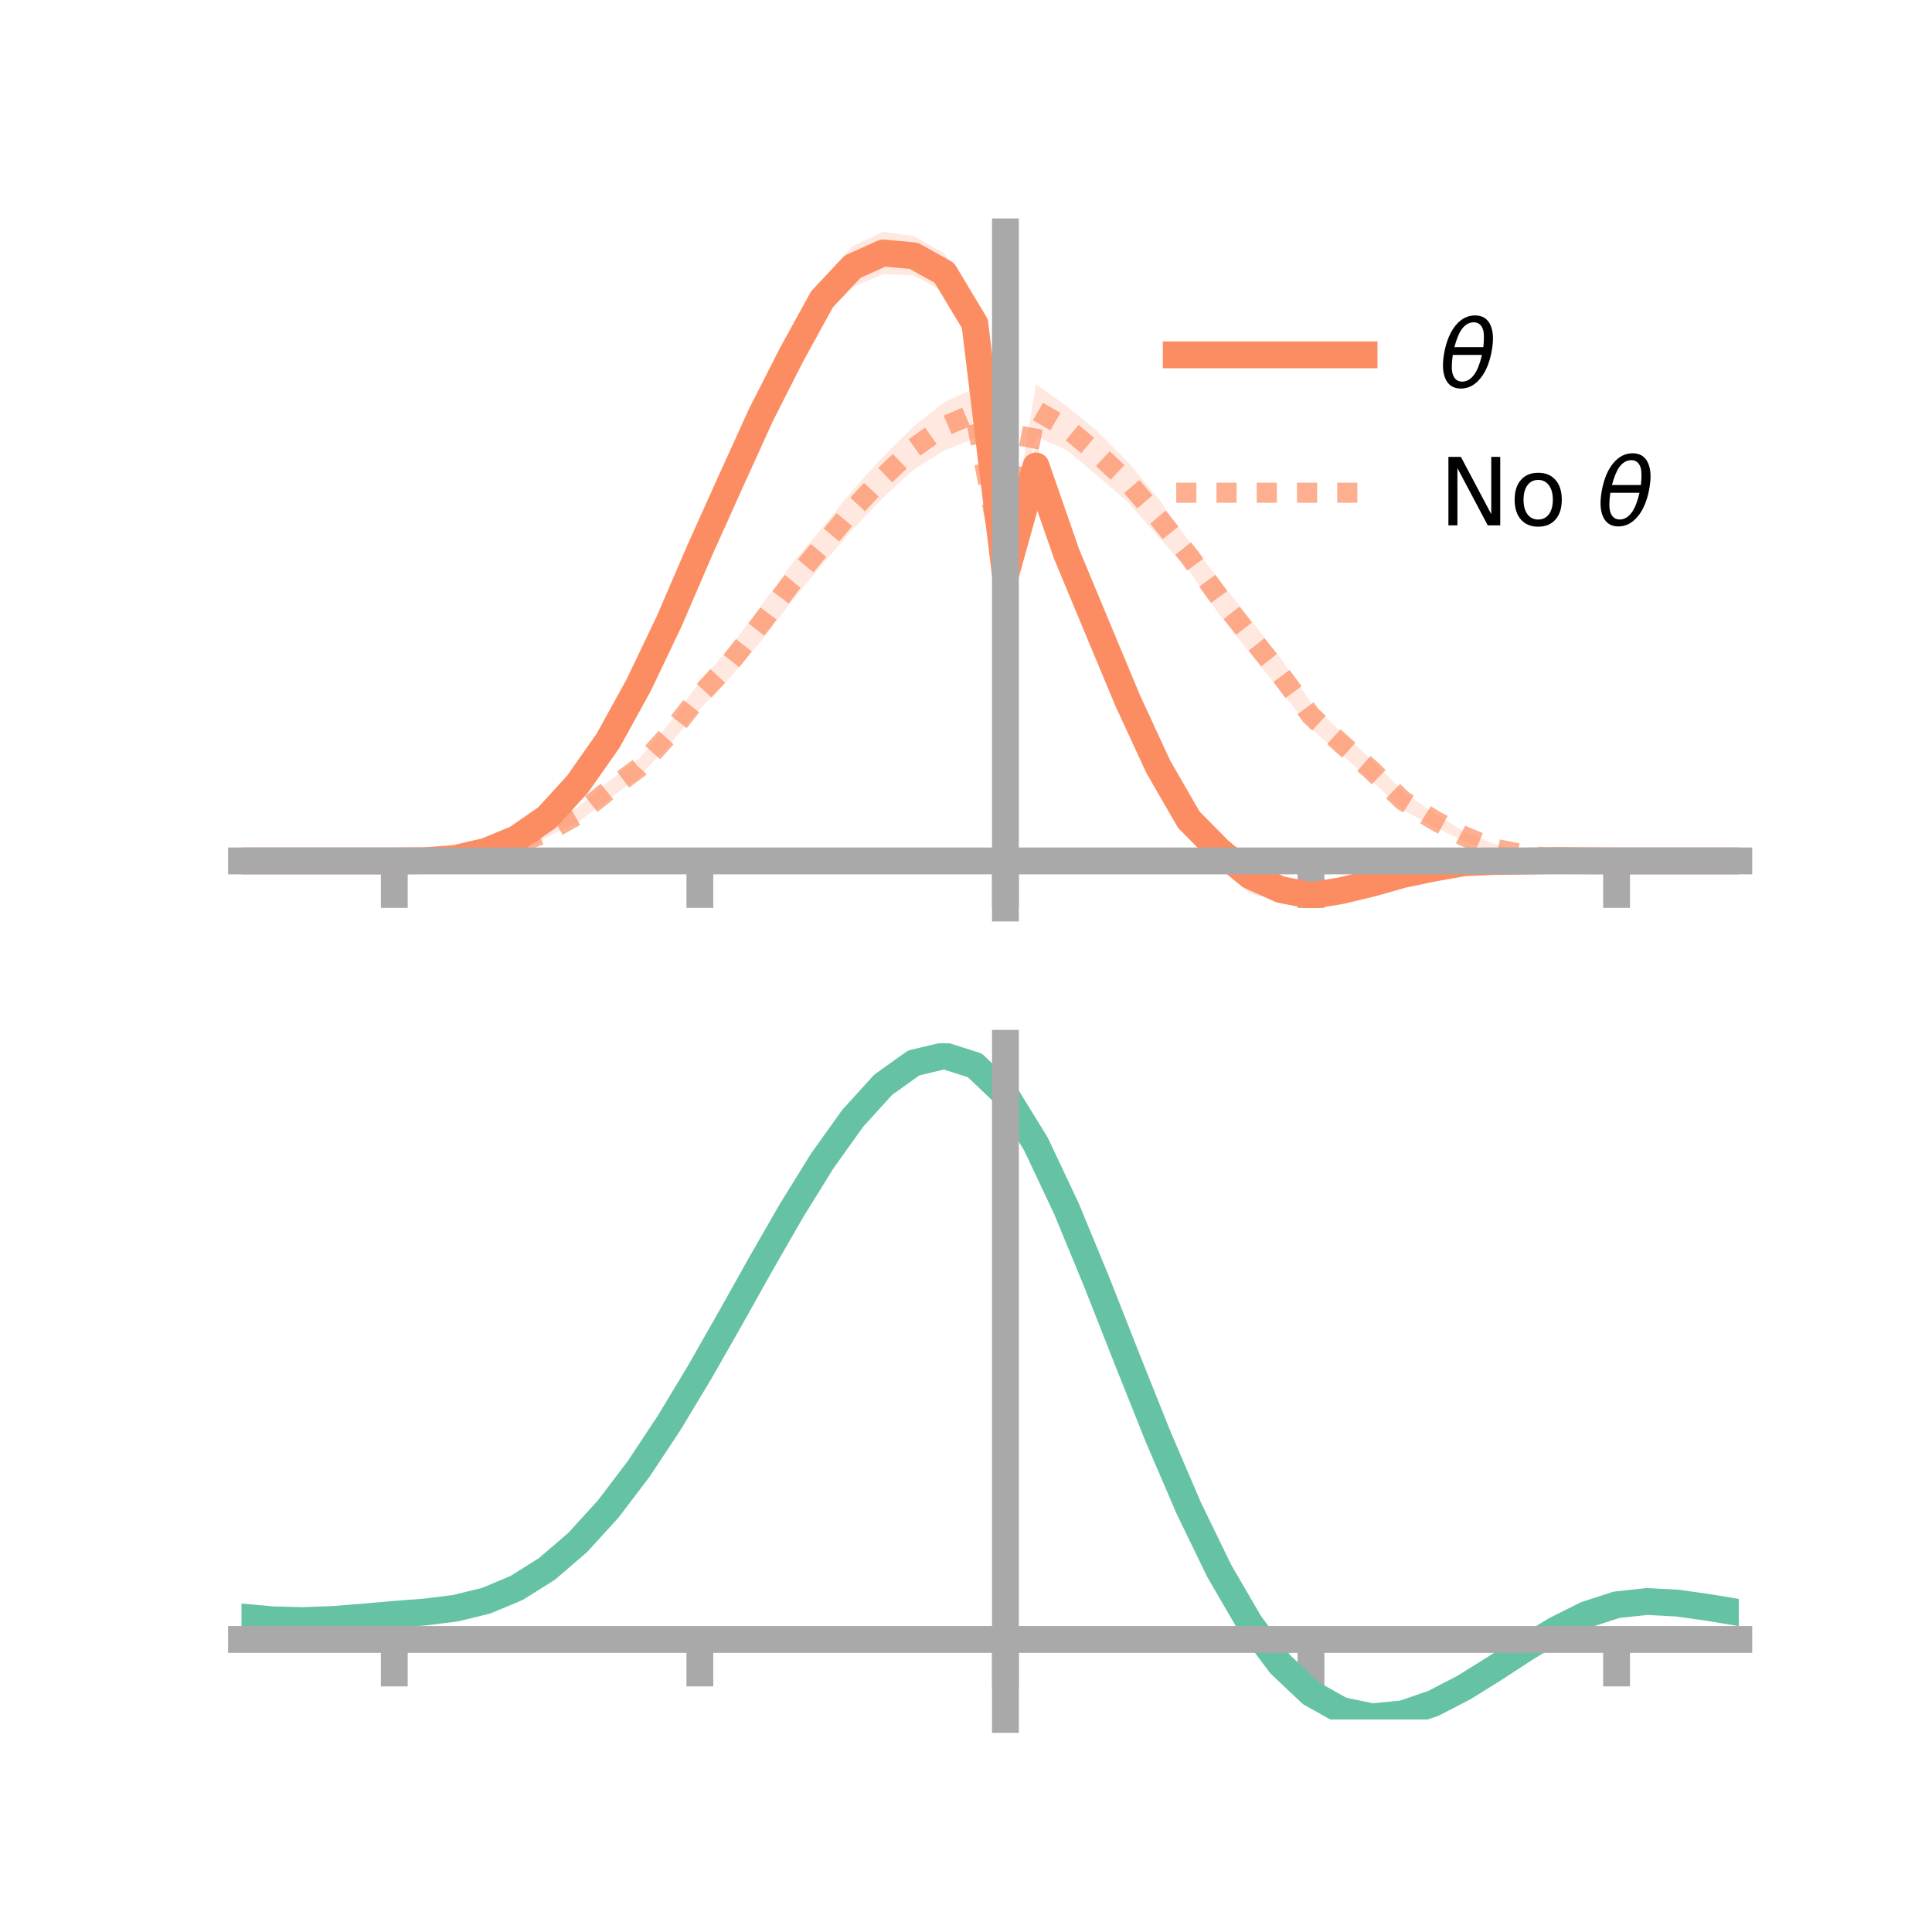 <?xml version="1.0" encoding="utf-8" standalone="no"?>
<!DOCTYPE svg PUBLIC "-//W3C//DTD SVG 1.1//EN"
  "http://www.w3.org/Graphics/SVG/1.1/DTD/svg11.dtd">
<!-- Created with matplotlib (https://matplotlib.org/) -->
<svg height="144pt" version="1.1" viewBox="0 0 144 144" width="144pt" xmlns="http://www.w3.org/2000/svg" xmlns:xlink="http://www.w3.org/1999/xlink">
 <defs>
  <style type="text/css">*{stroke-linecap:butt;stroke-linejoin:round;}</style>
 </defs>
 <g id="figure_1">
  <g id="patch_1">
   <path d="M 0 144 
L 144 144 
L 144 0 
L 0 0 
z
" style="fill:none;"/>
  </g>
  <g id="axes_1">
   <g id="patch_2">
    <path d="M 18 67.68 
L 129.6 67.68 
L 129.6 17.28 
L 18 17.28 
z
" style="fill:none;"/>
   </g>
   <g id="PolyCollection_1">
    <path clip-path="url(#ped6bdddf8c)" d="M 18 64.168 
L 18 64.168 
L 20.278 64.168 
L 22.555 64.168 
L 24.833 64.168 
L 27.11 64.168 
L 29.388 64.168 
L 31.665 64.12 
L 33.943 63.866 
L 36.22 63.273 
L 38.498 62.226 
L 40.776 60.498 
L 43.053 57.883 
L 45.331 54.642 
L 47.608 50.299 
L 49.886 45.435 
L 52.163 40.111 
L 54.441 34.976 
L 56.718 29.506 
L 58.996 25.179 
L 61.273 20.872 
L 63.551 18.332 
L 65.829 17.28 
L 68.106 17.599 
L 70.384 18.886 
L 72.661 22.387 
L 74.939 42.616 
L 77.216 33.009 
L 79.494 39.834 
L 81.771 45.394 
L 84.049 50.698 
L 86.327 55.77 
L 88.604 59.694 
L 90.882 62.244 
L 93.159 63.941 
L 95.437 65.458 
L 97.714 65.83 
L 99.992 65.589 
L 102.269 65.077 
L 104.547 64.642 
L 106.824 64.177 
L 109.102 63.875 
L 111.38 63.938 
L 113.657 64.012 
L 115.935 64.027 
L 118.212 64.124 
L 120.49 64.168 
L 122.767 64.168 
L 125.045 64.168 
L 127.322 64.168 
L 129.6 64.168 
L 129.6 64.168 
L 129.6 64.168 
L 127.322 64.168 
L 125.045 64.168 
L 122.767 64.168 
L 120.49 64.168 
L 118.212 64.19 
L 115.935 64.256 
L 113.657 64.352 
L 111.38 64.487 
L 109.102 64.742 
L 106.824 65.246 
L 104.547 65.726 
L 102.269 66.585 
L 99.992 67.17 
L 97.714 67.68 
L 95.437 67.14 
L 93.159 66.602 
L 90.882 64.553 
L 88.604 62.487 
L 86.327 58.517 
L 84.049 53.722 
L 81.771 48.11 
L 79.494 42.73 
L 77.216 36.452 
L 74.939 43.156 
L 72.661 25.865 
L 70.384 21.787 
L 68.106 20.531 
L 65.829 20.427 
L 63.551 21.416 
L 61.273 23.722 
L 58.996 27.706 
L 56.718 32.347 
L 54.441 36.899 
L 52.163 41.882 
L 49.886 47.135 
L 47.608 51.814 
L 45.331 55.748 
L 43.053 58.997 
L 40.776 61.368 
L 38.498 62.794 
L 36.22 63.626 
L 33.943 64.092 
L 31.665 64.184 
L 29.388 64.168 
L 27.11 64.168 
L 24.833 64.168 
L 22.555 64.168 
L 20.278 64.168 
L 18 64.168 
z
" style="fill:#fc8d62;fill-opacity:0.2;"/>
   </g>
   <g id="PolyCollection_2">
    <path clip-path="url(#ped6bdddf8c)" d="M 18 64.168 
L 18 64.168 
L 20.278 64.168 
L 22.555 64.168 
L 24.833 64.168 
L 27.11 64.168 
L 29.388 64.168 
L 31.665 64.077 
L 33.943 63.86 
L 36.22 63.464 
L 38.498 62.577 
L 40.776 61.62 
L 43.053 60.184 
L 45.331 58.257 
L 47.608 56.555 
L 49.886 53.927 
L 52.163 50.808 
L 54.441 48.228 
L 56.718 45.156 
L 58.996 42.051 
L 61.273 39.345 
L 63.551 36.534 
L 65.829 34.028 
L 68.106 31.777 
L 70.384 29.973 
L 72.661 28.944 
L 74.939 42.481 
L 77.216 28.643 
L 79.494 30.265 
L 81.771 32.13 
L 84.049 34.42 
L 86.327 37.145 
L 88.604 40.314 
L 90.882 43.221 
L 93.159 46.125 
L 95.437 49.048 
L 97.714 52.378 
L 99.992 54.6 
L 102.269 56.659 
L 104.547 58.971 
L 106.824 60.573 
L 109.102 61.961 
L 111.38 62.901 
L 113.657 63.507 
L 115.935 63.9 
L 118.212 64.122 
L 120.49 64.168 
L 122.767 64.168 
L 125.045 64.168 
L 127.322 64.168 
L 129.6 64.168 
L 129.6 64.168 
L 129.6 64.168 
L 127.322 64.168 
L 125.045 64.168 
L 122.767 64.168 
L 120.49 64.168 
L 118.212 64.215 
L 115.935 64.173 
L 113.657 63.909 
L 111.38 63.604 
L 109.102 62.674 
L 106.824 61.597 
L 104.547 60.349 
L 102.269 58.236 
L 99.992 56.269 
L 97.714 54.317 
L 95.437 51.496 
L 93.159 48.674 
L 90.882 45.815 
L 88.604 42.505 
L 86.327 39.999 
L 84.049 37.396 
L 81.771 35.437 
L 79.494 33.545 
L 77.216 32.531 
L 74.939 43.109 
L 72.661 32.664 
L 70.384 33.574 
L 68.106 34.996 
L 65.829 37.087 
L 63.551 39.471 
L 61.273 42.083 
L 58.996 44.84 
L 56.718 47.799 
L 54.441 50.493 
L 52.163 52.841 
L 49.886 55.492 
L 47.608 57.916 
L 45.331 59.597 
L 43.053 61.291 
L 40.776 62.402 
L 38.498 63.275 
L 36.22 63.875 
L 33.943 64.141 
L 31.665 64.172 
L 29.388 64.168 
L 27.11 64.168 
L 24.833 64.168 
L 22.555 64.168 
L 20.278 64.168 
L 18 64.168 
z
" style="fill:#fc8d62;fill-opacity:0.2;"/>
   </g>
   <g id="matplotlib.axis_1">
    <g id="xtick_1">
     <g id="line2d_1">
      <defs>
       <path d="M 0 0 
L 0 3.5 
" id="m2c3ecdee63" style="stroke:#a9a9a9;stroke-width:2;"/>
      </defs>
      <g>
       <use style="fill:#a9a9a9;stroke:#a9a9a9;stroke-width:2;" x="29.388" xlink:href="#m2c3ecdee63" y="64.168"/>
      </g>
     </g>
    </g>
    <g id="xtick_2">
     <g id="line2d_2">
      <g>
       <use style="fill:#a9a9a9;stroke:#a9a9a9;stroke-width:2;" x="52.163" xlink:href="#m2c3ecdee63" y="64.168"/>
      </g>
     </g>
    </g>
    <g id="xtick_3">
     <g id="line2d_3">
      <g>
       <use style="fill:#a9a9a9;stroke:#a9a9a9;stroke-width:2;" x="74.939" xlink:href="#m2c3ecdee63" y="64.168"/>
      </g>
     </g>
    </g>
    <g id="xtick_4">
     <g id="line2d_4">
      <g>
       <use style="fill:#a9a9a9;stroke:#a9a9a9;stroke-width:2;" x="97.714" xlink:href="#m2c3ecdee63" y="64.168"/>
      </g>
     </g>
    </g>
    <g id="xtick_5">
     <g id="line2d_5">
      <g>
       <use style="fill:#a9a9a9;stroke:#a9a9a9;stroke-width:2;" x="120.49" xlink:href="#m2c3ecdee63" y="64.168"/>
      </g>
     </g>
    </g>
   </g>
   <g id="matplotlib.axis_2"/>
   <g id="line2d_6">
    <path clip-path="url(#ped6bdddf8c)" d="M 18 64.168 
L 20.278 64.168 
L 22.555 64.168 
L 24.833 64.168 
L 27.11 64.168 
L 29.388 64.168 
L 31.665 64.152 
L 33.943 63.979 
L 36.22 63.449 
L 38.498 62.51 
L 40.776 60.933 
L 43.053 58.44 
L 45.331 55.195 
L 47.608 51.057 
L 49.886 46.285 
L 52.163 40.996 
L 54.441 35.938 
L 56.718 30.927 
L 58.996 26.442 
L 61.273 22.297 
L 63.551 19.874 
L 65.829 18.853 
L 68.106 19.065 
L 70.384 20.336 
L 72.661 24.126 
L 74.939 42.886 
L 77.216 34.73 
L 79.494 41.282 
L 81.771 46.752 
L 84.049 52.21 
L 86.327 57.143 
L 88.604 61.091 
L 90.882 63.399 
L 93.159 65.272 
L 95.437 66.299 
L 97.714 66.755 
L 99.992 66.38 
L 102.269 65.831 
L 104.547 65.184 
L 106.824 64.711 
L 109.102 64.309 
L 111.38 64.212 
L 113.657 64.182 
L 115.935 64.141 
L 118.212 64.157 
L 120.49 64.168 
L 122.767 64.168 
L 125.045 64.168 
L 127.322 64.168 
L 129.6 64.168 
" style="fill:none;stroke:#fc8d62;stroke-linecap:square;stroke-width:2;"/>
   </g>
   <g id="line2d_7">
    <path clip-path="url(#ped6bdddf8c)" d="M 18 64.168 
L 20.278 64.168 
L 22.555 64.168 
L 24.833 64.168 
L 27.11 64.168 
L 29.388 64.168 
L 31.665 64.125 
L 33.943 64.001 
L 36.22 63.669 
L 38.498 62.926 
L 40.776 62.011 
L 43.053 60.737 
L 45.331 58.927 
L 47.608 57.236 
L 49.886 54.71 
L 52.163 51.825 
L 54.441 49.361 
L 56.718 46.478 
L 58.996 43.446 
L 61.273 40.714 
L 63.551 38.002 
L 65.829 35.557 
L 68.106 33.387 
L 70.384 31.773 
L 72.661 30.804 
L 74.939 42.795 
L 77.216 30.587 
L 79.494 31.905 
L 81.771 33.783 
L 84.049 35.908 
L 86.327 38.572 
L 88.604 41.41 
L 90.882 44.518 
L 93.159 47.4 
L 95.437 50.272 
L 97.714 53.347 
L 99.992 55.435 
L 102.269 57.448 
L 104.547 59.66 
L 106.824 61.085 
L 109.102 62.318 
L 111.38 63.252 
L 113.657 63.708 
L 115.935 64.037 
L 118.212 64.168 
L 120.49 64.168 
L 122.767 64.168 
L 125.045 64.168 
L 127.322 64.168 
L 129.6 64.168 
" style="fill:none;stroke:#fc8d62;stroke-dasharray:1.5,1.5;stroke-dashoffset:0;stroke-opacity:0.7;stroke-width:1.5;"/>
   </g>
   <g id="patch_3">
    <path d="M 74.939 67.68 
L 74.939 17.28 
" style="fill:none;stroke:#a9a9a9;stroke-linecap:square;stroke-linejoin:miter;stroke-width:2;"/>
   </g>
   <g id="patch_4">
    <path d="M 129.6 67.68 
L 129.6 17.28 
" style="fill:none;"/>
   </g>
   <g id="patch_5">
    <path d="M 18 64.168 
L 129.6 64.168 
" style="fill:none;stroke:#a9a9a9;stroke-linecap:square;stroke-linejoin:miter;stroke-width:2;"/>
   </g>
   <g id="patch_6">
    <path d="M 18 17.28 
L 129.6 17.28 
" style="fill:none;"/>
   </g>
   <g id="legend_1">
    <g id="line2d_8">
     <path d="M 87.67 26.449 
L 101.67 26.449 
" style="fill:none;stroke:#fc8d62;stroke-linecap:square;stroke-width:2;"/>
    </g>
    <g id="line2d_9"/>
    <g id="text_1">
     <!-- $\theta$ -->
     <g transform="translate(107.27 28.899)scale(0.07 -0.07)">
      <defs>
       <path d="M 45.516 34.672 
L 14.453 34.672 
Q 12.359 20.062 14.5 13.875 
Q 17.188 6.25 24.469 6.25 
Q 31.781 6.25 37.359 13.922 
Q 42.234 20.656 45.516 34.672 
z
M 47.016 42.969 
Q 48.344 56.844 46.625 61.719 
Q 43.953 69.438 36.766 69.438 
Q 29.297 69.438 23.828 61.812 
Q 19.531 55.672 16.156 42.969 
z
M 38.188 76.766 
Q 49.906 76.766 54.594 66.406 
Q 59.281 56.109 55.719 37.844 
Q 52.203 19.625 43.453 9.281 
Q 34.766 -1.125 23.047 -1.125 
Q 11.281 -1.125 6.641 9.281 
Q 2 19.625 5.516 37.844 
Q 9.078 56.109 17.719 66.406 
Q 26.422 76.766 38.188 76.766 
z
" id="DejaVuSans-Oblique-952"/>
      </defs>
      <use transform="translate(0 0.234)" xlink:href="#DejaVuSans-Oblique-952"/>
     </g>
    </g>
    <g id="line2d_10">
     <path d="M 87.67 36.724 
L 101.67 36.724 
" style="fill:none;stroke:#fc8d62;stroke-dasharray:1.5,1.5;stroke-dashoffset:0;stroke-opacity:0.7;stroke-width:1.5;"/>
    </g>
    <g id="line2d_11"/>
    <g id="text_2">
     <!-- No $\theta$ -->
     <g transform="translate(107.27 39.174)scale(0.07 -0.07)">
      <defs>
       <path d="M 9.812 72.906 
L 23.094 72.906 
L 55.422 11.922 
L 55.422 72.906 
L 64.984 72.906 
L 64.984 0 
L 51.703 0 
L 19.391 60.984 
L 19.391 0 
L 9.812 0 
z
" id="DejaVuSans-78"/>
       <path d="M 30.609 48.391 
Q 23.391 48.391 19.188 42.75 
Q 14.984 37.109 14.984 27.297 
Q 14.984 17.484 19.156 11.844 
Q 23.344 6.203 30.609 6.203 
Q 37.797 6.203 41.984 11.859 
Q 46.188 17.531 46.188 27.297 
Q 46.188 37.016 41.984 42.703 
Q 37.797 48.391 30.609 48.391 
z
M 30.609 56 
Q 42.328 56 49.016 48.375 
Q 55.719 40.766 55.719 27.297 
Q 55.719 13.875 49.016 6.219 
Q 42.328 -1.422 30.609 -1.422 
Q 18.844 -1.422 12.172 6.219 
Q 5.516 13.875 5.516 27.297 
Q 5.516 40.766 12.172 48.375 
Q 18.844 56 30.609 56 
z
" id="DejaVuSans-111"/>
       <path id="DejaVuSans-32"/>
      </defs>
      <use transform="translate(0 0.234)" xlink:href="#DejaVuSans-78"/>
      <use transform="translate(74.805 0.234)" xlink:href="#DejaVuSans-111"/>
      <use transform="translate(135.986 0.234)" xlink:href="#DejaVuSans-32"/>
      <use transform="translate(167.773 0.234)" xlink:href="#DejaVuSans-Oblique-952"/>
     </g>
    </g>
   </g>
  </g>
  <g id="axes_2">
   <g id="patch_7">
    <path d="M 18 128.16 
L 129.6 128.16 
L 129.6 77.76 
L 18 77.76 
z
" style="fill:none;"/>
   </g>
   <g id="PolyCollection_3">
    <path clip-path="url(#pd60718a447)" d="M 18 120.557 
L 18 120.479 
L 20.278 120.699 
L 22.555 120.759 
L 24.833 120.67 
L 27.11 120.48 
L 29.388 120.271 
L 31.665 120.092 
L 33.943 119.804 
L 36.22 119.244 
L 38.498 118.284 
L 40.776 116.832 
L 43.053 114.837 
L 45.331 112.289 
L 47.608 109.222 
L 49.886 105.703 
L 52.163 101.833 
L 54.441 97.742 
L 56.718 93.584 
L 58.996 89.534 
L 61.273 85.781 
L 63.551 82.525 
L 65.829 79.968 
L 68.106 78.314 
L 70.384 77.76 
L 72.661 78.497 
L 74.939 80.696 
L 77.216 84.448 
L 79.494 89.348 
L 81.771 94.945 
L 84.049 100.818 
L 86.327 106.601 
L 88.604 111.992 
L 90.882 116.758 
L 93.159 120.734 
L 95.437 123.824 
L 97.714 125.997 
L 99.992 127.283 
L 102.269 127.76 
L 104.547 127.546 
L 106.824 126.78 
L 109.102 125.618 
L 111.38 124.224 
L 113.657 122.762 
L 115.935 121.39 
L 118.212 120.263 
L 120.49 119.53 
L 122.767 119.288 
L 125.045 119.415 
L 127.322 119.745 
L 129.6 120.137 
L 129.6 120.239 
L 129.6 120.239 
L 127.322 119.872 
L 125.045 119.561 
L 122.767 119.445 
L 120.49 119.692 
L 118.212 120.434 
L 115.935 121.588 
L 113.657 123.002 
L 111.38 124.514 
L 109.102 125.953 
L 106.824 127.149 
L 104.547 127.936 
L 102.269 128.16 
L 99.992 127.689 
L 97.714 126.423 
L 95.437 124.297 
L 93.159 121.294 
L 90.882 117.442 
L 88.604 112.828 
L 86.327 107.607 
L 84.049 102 
L 81.771 96.3 
L 79.494 90.862 
L 77.216 86.098 
L 74.939 82.449 
L 72.661 80.316 
L 70.384 79.602 
L 68.106 80.137 
L 65.829 81.731 
L 63.551 84.191 
L 61.273 87.319 
L 58.996 90.917 
L 56.718 94.793 
L 54.441 98.768 
L 52.163 102.676 
L 49.886 106.37 
L 47.608 109.729 
L 45.331 112.662 
L 43.053 115.104 
L 40.776 117.03 
L 38.498 118.443 
L 36.22 119.384 
L 33.943 119.933 
L 31.665 120.212 
L 29.388 120.378 
L 27.11 120.572 
L 24.833 120.743 
L 22.555 120.818 
L 20.278 120.758 
L 18 120.557 
z
" style="fill:#66c2a5;fill-opacity:0.2;"/>
   </g>
   <g id="matplotlib.axis_3">
    <g id="xtick_6">
     <g id="line2d_12">
      <g>
       <use style="fill:#a9a9a9;stroke:#a9a9a9;stroke-width:2;" x="29.388" xlink:href="#m2c3ecdee63" y="122.194"/>
      </g>
     </g>
    </g>
    <g id="xtick_7">
     <g id="line2d_13">
      <g>
       <use style="fill:#a9a9a9;stroke:#a9a9a9;stroke-width:2;" x="52.163" xlink:href="#m2c3ecdee63" y="122.194"/>
      </g>
     </g>
    </g>
    <g id="xtick_8">
     <g id="line2d_14">
      <g>
       <use style="fill:#a9a9a9;stroke:#a9a9a9;stroke-width:2;" x="74.939" xlink:href="#m2c3ecdee63" y="122.194"/>
      </g>
     </g>
    </g>
    <g id="xtick_9">
     <g id="line2d_15">
      <g>
       <use style="fill:#a9a9a9;stroke:#a9a9a9;stroke-width:2;" x="97.714" xlink:href="#m2c3ecdee63" y="122.194"/>
      </g>
     </g>
    </g>
    <g id="xtick_10">
     <g id="line2d_16">
      <g>
       <use style="fill:#a9a9a9;stroke:#a9a9a9;stroke-width:2;" x="120.49" xlink:href="#m2c3ecdee63" y="122.194"/>
      </g>
     </g>
    </g>
   </g>
   <g id="matplotlib.axis_4"/>
   <g id="line2d_17">
    <path clip-path="url(#pd60718a447)" d="M 18 120.518 
L 20.278 120.729 
L 22.555 120.789 
L 24.833 120.706 
L 27.11 120.526 
L 29.388 120.325 
L 31.665 120.152 
L 33.943 119.869 
L 36.22 119.314 
L 38.498 118.363 
L 40.776 116.931 
L 43.053 114.971 
L 45.331 112.475 
L 47.608 109.476 
L 49.886 106.036 
L 52.163 102.254 
L 54.441 98.255 
L 56.718 94.189 
L 58.996 90.225 
L 61.273 86.55 
L 63.551 83.358 
L 65.829 80.85 
L 68.106 79.225 
L 70.384 78.681 
L 72.661 79.407 
L 74.939 81.573 
L 77.216 85.273 
L 79.494 90.105 
L 81.771 95.622 
L 84.049 101.409 
L 86.327 107.104 
L 88.604 112.41 
L 90.882 117.1 
L 93.159 121.014 
L 95.437 124.061 
L 97.714 126.21 
L 99.992 127.486 
L 102.269 127.96 
L 104.547 127.741 
L 106.824 126.964 
L 109.102 125.786 
L 111.38 124.369 
L 113.657 122.882 
L 115.935 121.489 
L 118.212 120.349 
L 120.49 119.611 
L 122.767 119.366 
L 125.045 119.488 
L 127.322 119.809 
L 129.6 120.188 
" style="fill:none;stroke:#66c2a5;stroke-linecap:square;stroke-width:2;"/>
   </g>
   <g id="patch_8">
    <path d="M 74.939 128.16 
L 74.939 77.76 
" style="fill:none;stroke:#a9a9a9;stroke-linecap:square;stroke-linejoin:miter;stroke-width:2;"/>
   </g>
   <g id="patch_9">
    <path d="M 129.6 128.16 
L 129.6 77.76 
" style="fill:none;"/>
   </g>
   <g id="patch_10">
    <path d="M 18 122.194 
L 129.6 122.194 
" style="fill:none;stroke:#a9a9a9;stroke-linecap:square;stroke-linejoin:miter;stroke-width:2;"/>
   </g>
   <g id="patch_11">
    <path d="M 18 77.76 
L 129.6 77.76 
" style="fill:none;"/>
   </g>
  </g>
 </g>
 <defs>
  <clipPath id="ped6bdddf8c">
   <rect height="50.4" width="111.6" x="18" y="17.28"/>
  </clipPath>
  <clipPath id="pd60718a447">
   <rect height="50.4" width="111.6" x="18" y="77.76"/>
  </clipPath>
 </defs>
</svg>
